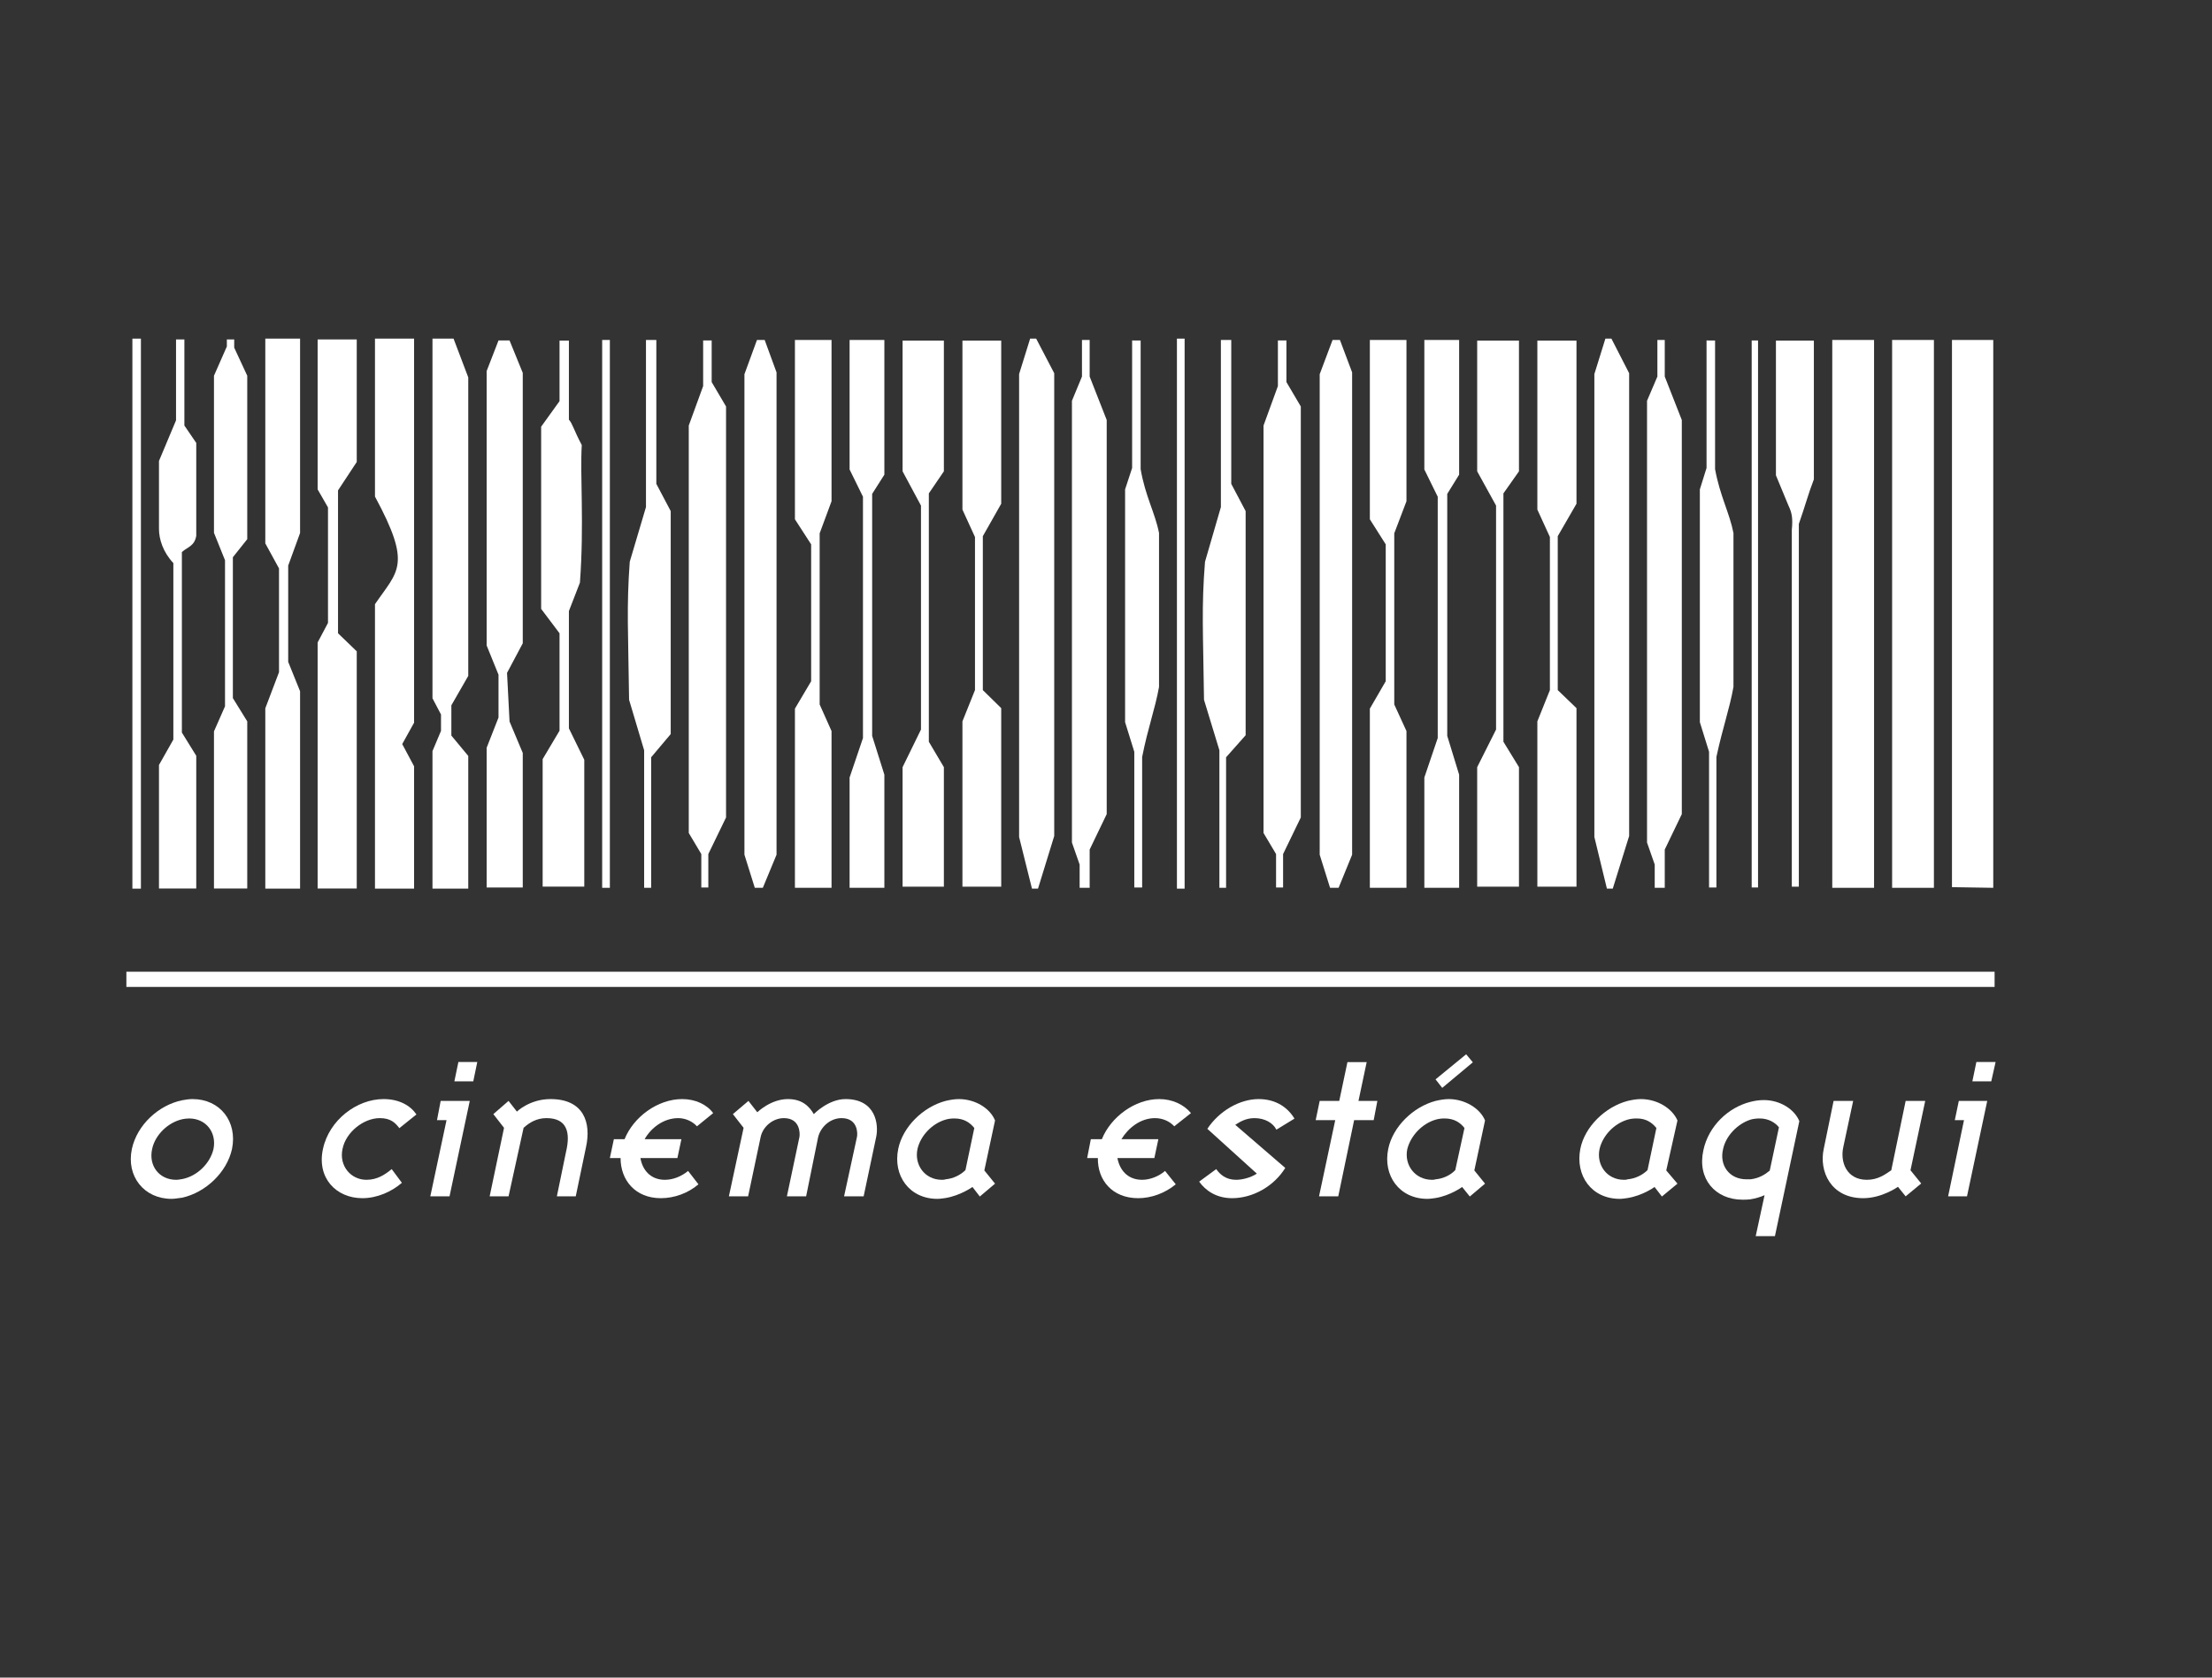 <?xml version="1.0" encoding="utf-8"?>
<!-- Generator: Adobe Illustrator 14.0.0, SVG Export Plug-In . SVG Version: 6.00 Build 43363)  -->
<!DOCTYPE svg PUBLIC "-//W3C//DTD SVG 1.1//EN" "http://www.w3.org/Graphics/SVG/1.1/DTD/svg11.dtd">
<svg version="1.1" id="Layer_1" xmlns="http://www.w3.org/2000/svg" xmlns:xlink="http://www.w3.org/1999/xlink" x="0px" y="0px"
	 width="822.05px" height="623.62px" viewBox="0 0 822.05 623.62" enable-background="new 0 0 822.05 623.62" xml:space="preserve">
<rect x="0" y="0" width="822.05" height="623.62" fill="#333333" stroke="none"/>
<g>
	<polygon fill-rule="evenodd" clip-rule="evenodd" fill="#FFF" points="46.966,361.223 46.966,366.875 741.256,366.875 
		741.256,361.223 46.966,361.223 	"/>
	<path fill-rule="evenodd" clip-rule="evenodd" fill="#FFF" d="M325.614,422.669L325.614,422.669L325.614,422.669
		c0.993-4.661-0.125-14.103-11.372-14.103c-6.459,0-11.802,5.59-11.802,5.59c-1.679-2.859-4.287-5.59-9.629-5.59
		c-6.4,0-11.371,4.905-11.371,4.905l0,0l-3.292-4.225l-5.781,4.909l3.978,5.099l-5.465,25.468h7.145l4.657-22.054l0,0
		c0.81-3.852,4.537-7.021,8.638-7.021c6.026,0,6.026,5.655,5.776,7.021l0,0l-4.659,22.054h7.145l4.476-22.054l0,0
		c0.991-3.852,4.533-7.021,8.696-7.021c6.029,0,6.029,5.655,5.718,7.021l0,0l-4.787,22.054h7.271L325.614,422.669L325.614,422.669z"
		/>
	<path fill-rule="evenodd" clip-rule="evenodd" fill="#FFF" d="M430.796,408.566L430.796,408.566L430.796,408.566
		c-9.068,0-18.015,6.707-21.31,14.91l0,0h-4.098l-1.369,7.02h3.978l0,0c-0.123,8.199,5.342,14.91,14.977,14.91
		c4.903,0,9.998-1.863,13.975-5.157l0,0l-3.977-4.972l0,0c-2.358,2.053-5.656,3.297-8.513,3.297c-5.59,0-8.387-3.852-9.193-8.078
		l0,0h13.729l1.49-7.02h-13.728l0,0c2.481-4.101,7.02-7.829,12.484-7.829c2.92,0,5.531,1.243,7.145,3.044l0,0l6.215-4.909l0,0
		C439.995,410.615,435.706,408.566,430.796,408.566L430.796,408.566z"/>
	<path fill-rule="evenodd" clip-rule="evenodd" fill="#FFF" d="M253.542,408.566L253.542,408.566L253.542,408.566
		c-9.192,0-18.14,6.707-21.433,14.91l0,0h-3.977l-1.489,7.02h3.977l0,0c0,8.199,5.465,14.91,14.969,14.91
		c5.035,0,10.129-1.863,13.978-5.157l0,0l-3.849-4.972l0,0c-2.486,2.053-5.592,3.297-8.636,3.297c-5.468,0-8.388-3.852-9.071-8.078
		l0,0h13.731l1.49-7.02h-13.668l0,0c2.298-4.101,6.959-7.829,12.488-7.829c2.734,0,5.344,1.243,6.959,3.044l0,0l6.025-4.909l0,0
		C262.74,410.615,258.454,408.566,253.542,408.566L253.542,408.566z"/>
	<path fill-rule="evenodd" clip-rule="evenodd" fill="#FFF" d="M67.717,445.222c8.636-1.928,16.588-9.322,18.516-18.142l0,0l0,0
		c2.048-10.127-4.412-18.514-14.665-18.514c-1.241,0-2.609,0.185-3.851,0.433c-8.823,1.802-16.773,9.196-18.702,18.081
		c-2.175,10.188,4.536,18.575,14.725,18.575C65.109,445.655,66.35,445.348,67.717,445.222L67.717,445.222z M67.904,416.021
		c0.683-0.126,1.551-0.251,2.359-0.251l0,0l0,0c6.339,0,10.315,5.221,9.075,11.369c-1.246,5.346-6.031,10.007-11.434,11.124
		c-0.809,0.123-1.616,0.312-2.423,0.312c-6.338,0-10.315-5.221-8.946-11.436C57.652,421.796,62.559,417.138,67.904,416.021
		L67.904,416.021z"/>
	<path fill-rule="evenodd" clip-rule="evenodd" fill="#FFF" d="M693.787,438.574L693.787,438.574L693.787,438.574
		c-7.515,0-10.001-6.586-8.758-12.18l0,0l3.667-17.147h-7.27l-3.667,17.833l0,0c-1.802,8.323,2.608,18.326,14.662,18.326
		c7.021,0,12.922-4.225,12.922-4.225l0,0l2.86,3.541l5.775-4.783l-3.978-4.91l5.472-25.782l0,0h-7.27l0,0l-5.346,25.782l0,0
		C700.498,436.646,697.89,438.574,693.787,438.574L693.787,438.574z"/>
	<path fill-rule="evenodd" clip-rule="evenodd" fill="#FFF" d="M650.426,409.62c-8.079,2.051-15.473,8.887-17.397,17.955
		c-2.361,10.688,4.473,18.39,14.539,18.39l0,0l0,0c0.929,0,1.925,0,2.858-0.125c1.922-0.307,3.85-0.866,5.34-1.551l0,0
		l-3.287,15.221h7.143l9.067-42.744l0,0c-1.802-4.411-7.144-7.829-13.171-7.829C653.716,408.937,652.102,409.185,650.426,409.62
		L650.426,409.62z M650.546,416.206c1.059-0.312,2.301-0.437,3.422-0.437c3.289,0,5.775,1.554,7.144,3.293l0,0l-3.421,16.094l0,0
		c-1.798,1.49-3.975,2.858-7.145,3.229c-0.433,0-0.992,0-1.554,0c-6.274,0-10.126-5.154-8.635-11.247
		C641.353,422.357,645.577,417.822,650.546,416.206L650.546,416.206z"/>
	<path fill-rule="evenodd" clip-rule="evenodd" fill="#FFF" d="M604.883,445.348c5.715-0.936,10.003-4.105,10.003-4.105l0,0
		l2.733,3.543l5.779-4.783l-4.165-4.91l4.165-18.575l0,0c-1.928-4.474-7.459-7.95-13.607-7.95c-1.617,0-3.293,0.31-4.908,0.681
		c-8.389,2.238-15.969,9.634-17.584,17.833l0,0l0,0c-1.925,9.88,4.102,18.575,14.66,18.575
		C602.958,445.655,603.887,445.471,604.883,445.348L604.883,445.348z M604.883,416.206c1.059-0.312,2.174-0.437,3.416-0.437
		c3.416,0,5.596,1.493,7.271,3.544l0,0l-3.294,15.657l0,0c-1.802,1.801-4.535,3.169-7.394,3.415
		c-0.435,0.188-0.996,0.188-1.37,0.188c-6.334,0-10.31-5.531-9.067-11.436C595.562,422.232,599.79,417.697,604.883,416.206
		L604.883,416.206z"/>
	<path fill-rule="evenodd" clip-rule="evenodd" fill="#FFF" d="M533.495,445.348c5.593-0.936,9.88-4.105,9.88-4.105l0,0l2.856,3.543
		l5.654-4.783l-3.975-4.91l3.975-18.575l0,0c-1.803-4.474-7.459-7.95-13.485-7.95c-1.613,0-3.29,0.31-4.905,0.681
		c-8.385,2.238-15.903,9.634-17.581,17.833l0,0l0,0c-2.049,9.88,4.102,18.575,14.539,18.575
		C531.57,445.655,532.504,445.471,533.495,445.348L533.495,445.348z M533.562,416.206c1.116-0.312,2.17-0.437,3.287-0.437
		c3.544,0,5.779,1.493,7.396,3.544l0,0l-3.418,15.657l0,0c-1.681,1.801-4.414,3.169-7.265,3.415
		c-0.564,0.188-0.997,0.188-1.371,0.188c-6.337,0-10.436-5.531-9.193-11.436C524.238,422.232,528.464,417.697,533.562,416.206
		L533.562,416.206z"/>
	<path fill-rule="evenodd" clip-rule="evenodd" fill="#FFF" d="M351.398,445.348c5.591-0.936,10.002-4.105,10.002-4.105l0,0
		l2.735,3.543l5.654-4.783l-3.977-4.91l3.977-18.575l0,0c-1.802-4.474-7.27-7.95-13.48-7.95c-1.619,0-3.296,0.31-4.911,0.681
		c-8.387,2.238-15.905,9.634-17.584,17.833l0,0l0,0c-2.049,9.88,4.102,18.575,14.54,18.575
		C349.47,445.655,350.405,445.471,351.398,445.348L351.398,445.348z M351.398,416.206c1.055-0.312,2.175-0.437,3.292-0.437
		c3.541,0,5.714,1.493,7.395,3.544l0,0l-3.295,15.657l0,0c-1.801,1.801-4.535,3.169-7.392,3.415
		c-0.437,0.188-0.993,0.188-1.365,0.188c-6.338,0-10.317-5.531-9.071-11.436C342.079,422.232,346.304,417.697,351.398,416.206
		L351.398,416.206z"/>
	<path fill-rule="evenodd" clip-rule="evenodd" fill="#FFF" d="M203.095,415.647L203.095,415.647L203.095,415.647
		c7.707,0,8.948,5.404,7.271,12.486l0,0l-3.418,16.589h7.019l3.792-18.202l0,0c2.051-9.197-0.807-17.954-13.171-17.954
		c-7.767,0-12.49,4.657-12.49,4.657l0,0l-3.104-3.977l-5.654,4.909l3.974,5.099l-5.343,25.468h7.023l5.59-25.468l0,0
		C196.821,417.2,199.555,415.647,203.095,415.647L203.095,415.647z"/>
	<path fill-rule="evenodd" clip-rule="evenodd" fill="#FFF" d="M134.692,445.406L134.692,445.406L134.692,445.406
		c5.465,0,10.875-2.422,14.662-5.716l0,0l-3.788-5.094l0,0c-2.363,1.925-5.222,3.978-9.383,3.978c-5.84,0-10.253-5.221-8.885-11.494
		c1.242-6.214,7.827-11.433,13.856-11.433c4.101,0,5.776,1.801,7.268,3.729l6.337-5.097c-2.236-3.29-6.337-5.713-12.24-5.713
		c-9.879,0-20.191,7.765-22.49,18.514C117.668,437.767,124.813,445.406,134.692,445.406L134.692,445.406z"/>
	<path fill-rule="evenodd" clip-rule="evenodd" fill="#FFF" d="M467.763,408.566L467.763,408.566L467.763,408.566
		c-7.144,0-14.724,4.472-19.074,11.058l0,0l18.392,16.652l0,0c-2.236,1.49-5.403,2.298-7.707,2.298c-3.85,0-6.023-2.053-7.389-3.978
		l0,0l-6.338,4.66l0,0c2.36,3.29,6.338,6.149,12.235,6.149c7.771,0,15.598-4.473,19.759-11.246l0,0l-18.576-16.024l0,0
		c1.677-1.061,3.853-2.488,7.148-2.488c3.851,0,6.895,1.801,8.136,4.287l0,0l6.712-4.102l0,0
		C478.699,411.858,474.349,408.566,467.763,408.566L467.763,408.566z"/>
	<polygon fill-rule="evenodd" clip-rule="evenodd" fill="#FFF" points="511.874,409.247 511.874,409.247 504.854,409.247 
		507.901,394.834 500.752,394.834 497.709,409.247 490.441,409.247 488.95,416.395 496.217,416.395 490.193,444.723 
		497.338,444.723 503.24,416.395 510.509,416.395 511.874,409.247 	"/>
	<path fill-rule="evenodd" clip-rule="evenodd" fill="#FFF" d="M243.915,126.373h-3.852v62.13l-6.026,20.314
		c-1.243,17.027-0.561,26.343-0.248,51.321l5.592,18.764v51.129h2.608v-48.523l7.269-8.631v-82.883l-5.343-10.127V126.373
		L243.915,126.373z"/>
	<path fill-rule="evenodd" clip-rule="evenodd" fill="#FFF" d="M457.574,126.373h-3.852v62.13l-5.9,20.314
		c-1.369,17.027-0.684,26.343-0.374,51.321l5.718,18.764v51.129h2.484v-48.523l7.267-8.198v-83.316l-5.343-10.127V126.373
		L457.574,126.373z"/>
	<path fill-rule="evenodd" clip-rule="evenodd" fill="#FFF" d="M207.941,126.623v22.491l-6.833,9.505v67.722l6.833,9.07v36.22
		l-6.274,10.562v47.405h15.47v-47.156l-5.713-11.68v-43.615l4.096-10.563c1.617-21.807,0-39.885,0.686-51.131
		c-3.168-6.028-3.417-7.953-4.782-9.444v-29.387H207.941L207.941,126.623z"/>
	<polygon fill-rule="evenodd" clip-rule="evenodd" fill="#FFF" points="680.928,126.373 680.928,330.031 696.459,330.031 
		696.459,126.373 680.928,126.373 	"/>
	<polygon fill-rule="evenodd" clip-rule="evenodd" fill="#FFF" points="725.414,126.373 725.414,329.786 740.757,330.031 
		740.757,126.373 725.414,126.373 	"/>
	<polygon fill-rule="evenodd" clip-rule="evenodd" fill="#FFF" points="703.171,126.373 703.171,330.031 718.703,330.031 
		718.703,126.373 703.171,126.373 	"/>
	<polygon fill-rule="evenodd" clip-rule="evenodd" fill="#FFF" points="335.43,126.623 335.43,175.208 342.264,187.945 
		342.264,271.197 335.43,285.177 335.43,329.599 350.776,329.599 350.776,285.177 345.187,275.732 345.187,183.408 350.776,175.208 
		350.776,126.623 335.43,126.623 	"/>
	<polygon fill-rule="evenodd" clip-rule="evenodd" fill="#FFF" points="548.969,126.623 548.969,175.208 555.987,187.945 
		555.987,271.197 548.969,285.177 548.969,329.599 564.499,329.599 564.499,285.177 558.72,275.732 558.72,183.408 564.499,175.208 
		564.499,126.623 548.969,126.623 	"/>
	<path fill-rule="evenodd" clip-rule="evenodd" fill="#FFF" d="M139.352,125.878v58.71c13.855,25.66,8.512,27.524,0,40.01v105.743
		h14.538v-45.476l-4.41-8.266l4.41-7.951v-142.77H139.352L139.352,125.878z"/>
	<polygon fill-rule="evenodd" clip-rule="evenodd" fill="#FFF" points="118.041,126.188 118.041,181.919 121.893,188.627 
		121.893,231.558 118.041,238.829 118.041,330.282 132.58,330.282 132.58,242.121 125.623,235.411 125.623,182.29 132.58,171.729 
		132.58,126.188 118.041,126.188 	"/>
	<polygon fill-rule="evenodd" clip-rule="evenodd" fill="#FFF" points="571.333,126.623 571.333,189.436 575.992,199.624 
		575.992,256.534 571.333,268.153 571.333,329.599 585.872,329.599 585.872,263.244 578.911,256.534 578.911,199.314 
		585.872,187.259 585.872,126.623 571.333,126.623 	"/>
	<polygon fill-rule="evenodd" clip-rule="evenodd" fill="#FFF" points="357.673,126.623 357.673,189.436 362.334,199.624 
		362.334,256.534 357.673,268.153 357.673,329.599 372.084,329.599 372.084,263.244 365.253,256.534 365.253,199.314 
		372.084,187.259 372.084,126.623 357.673,126.623 	"/>
	<polygon fill-rule="evenodd" clip-rule="evenodd" fill="#FFF" points="738.522,409.247 738.522,409.247 727.96,409.247 
		726.47,416.395 729.885,416.395 723.983,444.723 731.002,444.723 738.522,409.247 	"/>
	<polygon fill-rule="evenodd" clip-rule="evenodd" fill="#FFF" points="174.579,409.247 174.579,409.247 163.769,409.247 
		162.402,416.395 165.943,416.395 159.917,444.723 167.061,444.723 174.579,409.247 	"/>
	<path fill-rule="evenodd" clip-rule="evenodd" fill="#FFF" d="M659.994,176.7l4.655,11.245c1.244,2.608,1.68,4.535,1.244,9.07
		v132.584h2.611V194.778c2.481-7.083,3.414-10.935,5.589-16.589v-51.566h-14.1V176.7L659.994,176.7z"/>
	<path fill-rule="evenodd" clip-rule="evenodd" fill="#FFF" d="M65.419,126.188v30.071l-6.339,15.097v25.224
		c0,3.852,1.491,8.636,5.344,12.737v65.607l-5.344,9.445v45.914h13.856v-49.332l-5.345-8.637v-67.098
		c2.175-1.925,4.661-2.174,5.345-6.026v-34.544l-4.412-6.461v-31.997H65.419L65.419,126.188z"/>
	<polygon fill-rule="evenodd" clip-rule="evenodd" fill="#FFF" points="474.908,126.561 474.908,143.521 469.568,158.185 
		469.568,309.653 474.227,317.482 474.227,329.908 476.835,329.908 476.835,317.482 483.42,303.878 483.42,151.101 478.077,142.031 
		478.077,126.561 474.908,126.561 	"/>
	<polygon fill-rule="evenodd" clip-rule="evenodd" fill="#FFF" points="261.31,126.561 261.31,143.521 255.969,158.185 
		255.969,309.653 260.627,317.482 260.627,329.908 263.237,329.908 263.237,317.482 269.823,303.878 269.823,151.101 
		264.482,142.031 264.482,126.561 261.31,126.561 	"/>
	<polygon fill-rule="evenodd" clip-rule="evenodd" fill="#FFF" points="509.08,126.373 509.08,193.037 514.981,202.357 
		514.981,253.243 509.08,263.429 509.08,330.031 522.688,330.031 522.688,271.757 518.153,261.876 518.153,198.256 522.688,186.329 
		522.688,126.373 509.08,126.373 	"/>
	<polygon fill-rule="evenodd" clip-rule="evenodd" fill="#FFF" points="295.419,126.373 295.419,193.037 301.446,202.357 
		301.446,253.243 295.419,263.429 295.419,330.031 309.026,330.031 309.026,271.757 304.613,261.876 304.613,198.256 
		309.026,186.329 309.026,126.373 295.419,126.373 	"/>
	<polygon fill-rule="evenodd" clip-rule="evenodd" fill="#FFF" points="180.853,137.931 180.853,239.945 185.265,250.818 
		185.265,266.723 180.853,277.969 180.853,329.908 194.274,329.908 194.274,279.896 189.366,268.213 188.432,250.135 
		194.274,239.14 194.274,138.615 189.366,126.561 185.265,126.561 180.853,137.931 	"/>
	<polygon fill-rule="evenodd" clip-rule="evenodd" fill="#FFF" points="533.495,401.233 533.495,401.233 535.981,404.4 
		547.353,394.896 544.867,391.915 533.495,401.233 	"/>
	<polygon fill-rule="evenodd" clip-rule="evenodd" fill="#FFF" points="160.724,125.878 160.724,259.579 163.893,265.606 
		163.893,271.693 160.724,279.21 160.724,330.342 174.02,330.342 174.02,281.013 167.742,273.434 167.742,262.188 174.02,251.253 
		174.02,140.29 168.552,125.878 160.724,125.878 	"/>
	<polygon fill-rule="evenodd" clip-rule="evenodd" fill="#FFF" points="98.595,125.878 98.595,201.985 103.689,211.304 
		103.689,249.884 98.595,263.306 98.595,330.342 111.517,330.342 111.517,256.968 107.105,246.036 107.105,210.249 111.517,198.133 
		111.517,125.878 98.595,125.878 	"/>
	<polygon fill-rule="evenodd" clip-rule="evenodd" fill="#FFF" points="378.732,139.05 378.732,311.147 383.515,330.342 
		385.755,330.342 391.782,310.774 391.782,138.738 385.071,125.878 382.835,125.878 378.732,139.05 	"/>
	<polygon fill-rule="evenodd" clip-rule="evenodd" fill="#FFF" points="592.518,139.05 592.518,311.147 597.179,330.342 
		599.352,330.342 605.443,310.774 605.443,138.738 598.854,125.878 596.616,125.878 592.518,139.05 	"/>
	<polygon fill-rule="evenodd" clip-rule="evenodd" fill="#FFF" points="402.095,126.373 402.095,139.98 398.366,148.989 
		398.366,313.198 401.226,321.393 401.226,330.031 404.953,330.031 404.953,315.806 411.288,302.636 411.288,156.134 
		404.953,139.98 404.953,126.373 402.095,126.373 	"/>
	<polygon fill-rule="evenodd" clip-rule="evenodd" fill="#FFF" points="315.737,126.373 315.737,174.523 320.706,184.651 
		320.706,274.364 315.737,289.026 315.737,330.031 328.66,330.031 328.66,287.971 324.121,273.558 324.121,183.595 328.66,176.45 
		328.66,126.373 315.737,126.373 	"/>
	<polygon fill-rule="evenodd" clip-rule="evenodd" fill="#FFF" points="615.939,126.373 615.939,139.98 612.088,148.989 
		612.088,313.198 614.948,321.393 614.948,330.031 618.678,330.031 618.678,315.806 625.012,302.636 625.012,156.134 
		618.678,139.98 618.678,126.373 615.939,126.373 	"/>
	<polygon fill-rule="evenodd" clip-rule="evenodd" fill="#FFF" points="529.332,126.373 529.332,174.523 534.305,184.651 
		534.305,274.364 529.332,289.026 529.332,330.031 542.26,330.031 542.26,287.971 537.844,273.558 537.844,183.595 542.26,176.45 
		542.26,126.373 529.332,126.373 	"/>
	<polygon fill-rule="evenodd" clip-rule="evenodd" fill="#FFF" points="84.306,126.188 84.306,128.796 79.521,139.672 
		79.521,198.071 83.622,208.261 83.622,262.561 79.521,271.88 79.521,330.282 91.885,330.282 91.885,268.153 86.542,259.515 
		86.542,207.143 91.885,200.432 91.885,139.672 87.039,129.233 87.039,126.188 84.306,126.188 	"/>
	<path fill-rule="evenodd" clip-rule="evenodd" fill="#FFF" d="M634.205,126.561v47.404l-2.485,7.954v86.545l3.421,10.997v50.448
		h2.733v-48.522c2.357-10.998,4.844-17.708,6.337-26.033v-57.22c-1.493-7.581-4.972-13.607-6.836-23.732v-47.84H634.205
		L634.205,126.561z"/>
	<path fill-rule="evenodd" clip-rule="evenodd" fill="#FFF" d="M420.733,126.561v47.404l-2.611,7.954v86.545l3.418,10.997v50.448
		h2.919v-48.522c2.173-10.998,4.783-17.708,6.274-26.033v-57.22c-1.491-7.581-5.095-13.607-6.833-23.732v-47.84H420.733
		L420.733,126.561z"/>
	<polygon fill-rule="evenodd" clip-rule="evenodd" fill="#FFF" points="490.441,139.11 490.441,317.729 494.294,330.031 
		497.462,330.031 502.491,317.729 502.491,138.428 497.959,126.373 495.226,126.373 490.441,139.11 	"/>
	<polygon fill-rule="evenodd" clip-rule="evenodd" fill="#FFF" points="276.656,139.11 276.656,317.729 280.509,330.031 
		283.492,330.031 288.587,317.729 288.587,138.428 284.175,126.373 281.316,126.373 276.656,139.11 	"/>
	<polygon fill-rule="evenodd" clip-rule="evenodd" fill="#FFF" points="741.63,394.771 741.63,394.771 734.485,394.771 
		732.994,401.98 740.014,401.98 741.63,394.771 	"/>
	<polygon fill-rule="evenodd" clip-rule="evenodd" fill="#FFF" points="177.376,394.771 177.376,394.771 170.354,394.771 
		168.861,401.98 175.883,401.98 177.376,394.771 	"/>
	<polygon fill-rule="evenodd" clip-rule="evenodd" fill="#FFF" points="52.37,125.878 49.201,125.878 49.201,330.342 52.37,330.342 
		52.37,125.878 	"/>
	<polygon fill-rule="evenodd" clip-rule="evenodd" fill="#FFF" points="440.242,125.878 437.384,125.878 437.384,330.342 
		440.242,330.342 440.242,125.878 	"/>
	<polygon fill-rule="evenodd" clip-rule="evenodd" fill="#FFF" points="226.644,330.031 226.644,126.373 223.785,126.373 
		223.785,330.031 226.644,330.031 	"/>
	<polygon fill-rule="evenodd" clip-rule="evenodd" fill="#FFF" points="650.982,126.561 650.982,329.908 653.344,329.908 
		653.344,126.561 650.982,126.561 	"/>
</g>
</svg>